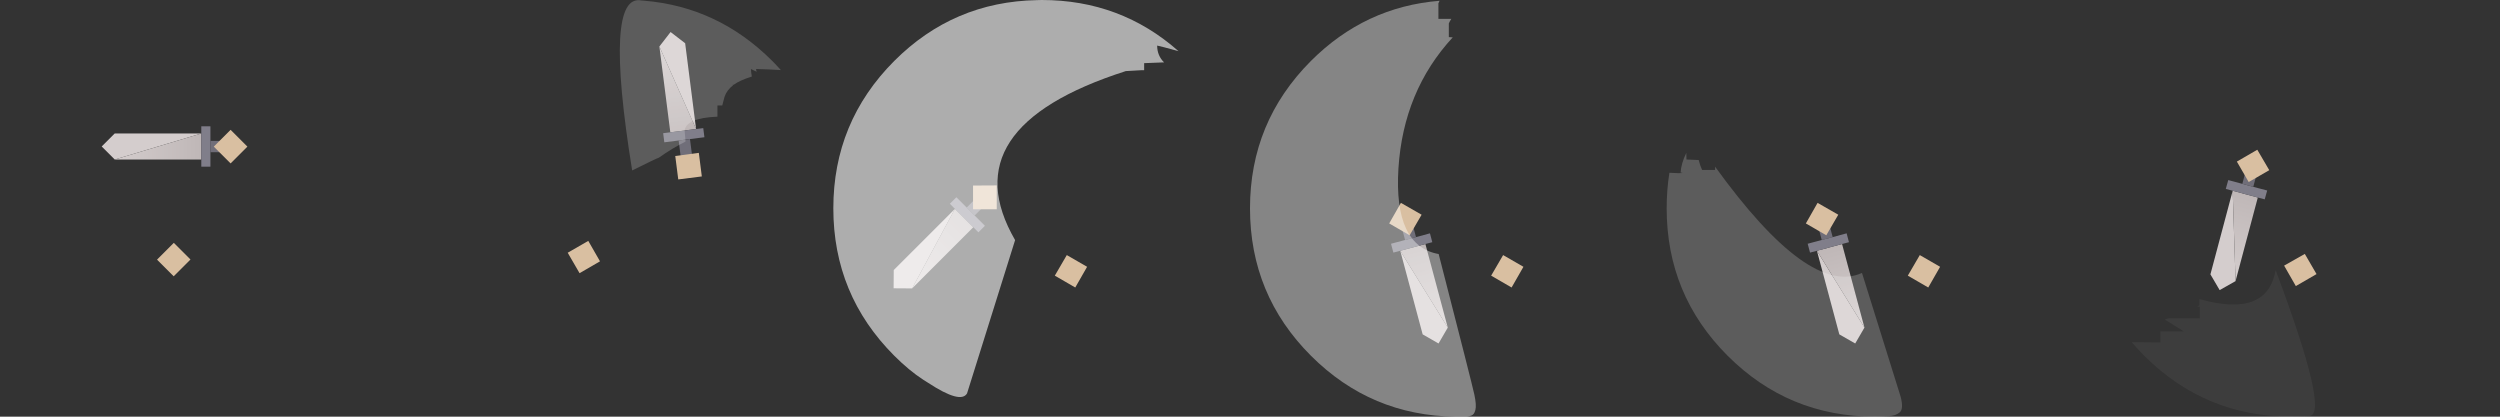 
<svg xmlns="http://www.w3.org/2000/svg" version="1.1" xmlns:xlink="http://www.w3.org/1999/xlink" preserveAspectRatio="none" x="0px" y="0px" width="960px" height="160px" viewBox="0 0 960 160">
<rect x="0" y="0" width="960" height="160" fill="#333333" stroke="none"/>
<defs>
<linearGradient id="Gradient_1" gradientUnits="userSpaceOnUse" x1="346.7" y1="107.2" x2="370.2" y2="83.7" spreadMethod="pad">
<stop  offset="0%" stop-color="#D4CDCD"/>

<stop  offset="100%" stop-color="#BFB7B7"/>
</linearGradient>

<linearGradient id="Gradient_2" gradientUnits="userSpaceOnUse" x1="551.1" y1="127.1" x2="542.5" y2="95" spreadMethod="pad">
<stop  offset="0%" stop-color="#D4CDCD"/>

<stop  offset="100%" stop-color="#BFB7B7"/>
</linearGradient>

<linearGradient id="Gradient_3" gradientUnits="userSpaceOnUse" x1="44.025" y1="56.25" x2="77.275" y2="56.25" spreadMethod="pad">
<stop  offset="0%" stop-color="#D4CDCD"/>

<stop  offset="100%" stop-color="#BFB7B7"/>
</linearGradient>

<linearGradient id="Gradient_4" gradientUnits="userSpaceOnUse" x1="258.137" y1="17.213" x2="262.363" y2="50.188" spreadMethod="pad">
<stop  offset="0%" stop-color="#D4CDCD"/>

<stop  offset="100%" stop-color="#BFB7B7"/>
</linearGradient>

<linearGradient id="Gradient_5" gradientUnits="userSpaceOnUse" x1="711.1" y1="127.1" x2="702.5" y2="95" spreadMethod="pad">
<stop  offset="0%" stop-color="#D4CDCD"/>

<stop  offset="100%" stop-color="#BFB7B7"/>
</linearGradient>

<linearGradient id="Gradient_6" gradientUnits="userSpaceOnUse" x1="853.612" y1="106.588" x2="862.188" y2="74.512" spreadMethod="pad">
<stop  offset="0%" stop-color="#D4CDCD"/>

<stop  offset="100%" stop-color="#BFB7B7"/>
</linearGradient>

<g id="Layer2_0_FILL">
<path fill="#D9BFA1" stroke="none" d="
M 66.7 106.1
L 73.15 99.65 66.75 93.25 60.3 99.7 66.7 106.1 Z"/>
</g>

<g id="Layer2_1_FILL">
<path fill="#D9BFA1" stroke="none" d="
M 225.9 92.5
L 218 97.05 222.55 104.9 230.4 100.35 225.9 92.5 Z"/>
</g>

<g id="Layer2_2_FILL">
<path fill="#D9BFA1" stroke="none" d="
M 412.9 110.4
L 417.45 102.45 409.65 97.95 405.05 105.85 412.9 110.4 Z"/>
</g>

<g id="Layer2_3_MEMBER_0_FILL">
<path fill="#D4CDCD" stroke="none" d="
M 343.2 103.7
L 343.15 110.7 350.25 110.75 366.7 80.2 343.2 103.7 Z"/>

<path fill="url(#Gradient_1)" stroke="none" d="
M 373.75 87.25
L 366.7 80.2 350.25 110.75 373.75 87.25 Z"/>

<path fill="#706E79" stroke="none" d="
M 371.2 79.7
L 374.25 82.75 381.5 75.5 378.45 72.45 371.2 79.7 Z"/>

<path fill="#807E8A" stroke="none" d="
M 364.75 78.25
L 366.7 80.2 373.75 87.25 375.7 89.2 378.2 86.7 374.25 82.75 371.2 79.7 367.25 75.75 364.75 78.25 Z"/>
</g>

<g id="Layer2_3_MEMBER_1_FILL">
<path fill="#D9BFA1" stroke="none" d="
M 382.75 71.2
L 373.65 71.25 373.65 80.35 382.75 80.35 382.75 71.2 Z"/>
</g>

<g id="Layer2_4_MEMBER_0_FILL">
<path fill="#D4CDCD" stroke="none" d="
M 546.3 128.4
L 552.4 131.9 555.95 125.8 537.7 96.3 546.3 128.4 Z"/>

<path fill="url(#Gradient_2)" stroke="none" d="
M 547.35 93.7
L 537.7 96.3 555.95 125.8 547.35 93.7 Z"/>

<path fill="#706E79" stroke="none" d="
M 543.75 91.05
L 541.1 81.15 536.9 82.25 539.55 92.15 543.75 91.05 Z"/>

<path fill="#807E8A" stroke="none" d="
M 535.05 97
L 537.7 96.3 547.35 93.7 550 93 549.1 89.6 543.75 91.05 539.55 92.15 534.15 93.6 535.05 97 Z"/>
</g>

<g id="Layer2_4_MEMBER_1_FILL">
<path fill="#D9BFA1" stroke="none" d="
M 537.95 77.9
L 533.45 85.8 541.3 90.35 545.9 82.45 537.95 77.9 Z"/>
</g>

<g id="Layer2_5_MEMBER_0_FILL">
<path fill="#D4CDCD" stroke="none" d="
M 44.05 61.25
L 77.3 51.25 44.05 51.25 39.05 56.25 44.05 61.25 Z"/>

<path fill="url(#Gradient_3)" stroke="none" d="
M 77.3 51.25
L 44.05 61.25 77.3 61.25 77.3 51.25 Z"/>

<path fill="#807E8A" stroke="none" d="
M 80.8 48.5
L 77.3 48.5 77.3 51.25 77.3 61.25 77.3 64 80.8 64 80.8 58.45 80.8 54.1 80.8 48.5 Z"/>

<path fill="#706E79" stroke="none" d="
M 91.05 58.45
L 91.05 54.1 80.8 54.1 80.8 58.45 91.05 58.45 Z"/>
</g>

<g id="Layer2_5_MEMBER_1_FILL">
<path fill="#D9BFA1" stroke="none" d="
M 95 56.3
L 88.55 49.85 82.1 56.3 88.55 62.75 95 56.3 Z"/>
</g>

<g id="Layer2_6_MEMBER_0_FILL">
<path fill="url(#Gradient_4)" stroke="none" d="
M 257.4 50.8
L 267.3 49.55 253.2 17.85 257.4 50.8 Z"/>

<path fill="#807E8A" stroke="none" d="
M 264.95 53.4
L 270.5 52.7 270.05 49.2 267.3 49.55 257.4 50.8 254.65 51.15 255.1 54.65 260.6 53.95 264.95 53.4 Z"/>

<path fill="#706E79" stroke="none" d="
M 266.25 63.55
L 264.95 53.4 260.6 53.95 261.9 64.1 266.25 63.55 Z"/>

<path fill="#D4CDCD" stroke="none" d="
M 263.1 16.6
L 257.5 12.3 253.2 17.85 267.3 49.55 263.1 16.6 Z"/>
</g>

<g id="Layer2_6_MEMBER_1_FILL">
<path fill="#D9BFA1" stroke="none" d="
M 269.5 67.75
L 268.35 58.7 259.3 59.9 260.45 68.9 269.5 67.75 Z"/>
</g>

<g id="Layer2_7_FILL">
<path fill="#D9BFA1" stroke="none" d="
M 580.45 110.4
L 585 102.45 577.2 97.95 572.6 105.85 580.45 110.4 Z"/>
</g>

<g id="Layer2_8_FILL">
<path fill="#D9BFA1" stroke="none" d="
M 740.45 110.4
L 745 102.45 737.2 97.95 732.6 105.85 740.45 110.4 Z"/>
</g>

<g id="Layer2_9_MEMBER_0_FILL">
<path fill="#D4CDCD" stroke="none" d="
M 706.3 128.4
L 712.4 131.9 715.95 125.8 697.7 96.3 706.3 128.4 Z"/>

<path fill="url(#Gradient_5)" stroke="none" d="
M 707.35 93.7
L 697.7 96.3 715.95 125.8 707.35 93.7 Z"/>

<path fill="#706E79" stroke="none" d="
M 703.75 91.05
L 701.1 81.15 696.9 82.25 699.55 92.15 703.75 91.05 Z"/>

<path fill="#807E8A" stroke="none" d="
M 695.05 97
L 697.7 96.3 707.35 93.7 710 93 709.1 89.6 703.75 91.05 699.55 92.15 694.15 93.6 695.05 97 Z"/>
</g>

<g id="Layer2_9_MEMBER_1_FILL">
<path fill="#D9BFA1" stroke="none" d="
M 697.95 77.9
L 693.45 85.8 701.3 90.35 705.9 82.45 697.95 77.9 Z"/>
</g>

<g id="Layer2_10_FILL">
<path fill="#D9BFA1" stroke="none" d="
M 881.6 109.85
L 889.55 105.25 885.05 97.5 877.1 102 881.6 109.85 Z"/>
</g>

<g id="Layer2_11_MEMBER_0_FILL">
<path fill="#D4CDCD" stroke="none" d="
M 852.35 111.4
L 858.45 107.95 857.35 73.25 848.8 105.35 852.35 111.4 Z"/>

<path fill="url(#Gradient_6)" stroke="none" d="
M 867 75.85
L 857.35 73.25 858.45 107.95 867 75.85 Z"/>

<path fill="#807E8A" stroke="none" d="
M 865.25 71.75
L 861.05 70.6 855.65 69.15 854.7 72.55 857.35 73.25 867 75.85 869.65 76.55 870.6 73.15 865.25 71.75 Z"/>

<path fill="#706E79" stroke="none" d="
M 863.7 60.7
L 861.05 70.6 865.25 71.75 867.9 61.85 863.7 60.7 Z"/>
</g>

<g id="Layer2_11_MEMBER_1_FILL">
<path fill="#D9BFA1" stroke="none" d="
M 866.8 57.5
L 858.95 62.05 863.5 69.9 871.4 65.35 866.8 57.5 Z"/>
</g>

<g id="Layer1_0_FILL">
<path fill="#FFFFFF" fill-opacity="0.6" stroke="none" d="
M 439.35 26.95
L 439.35 24.25
Q 442.75 24.15 447 23.95 444.35 21.35 444.35 17.5 445.7 17.75 452.55 19.65 430.35 0 400 0 399.1 0 398.2 0.05 366.15 0.65 343.4 23.4 320 46.85 320 80 320 113.2 343.4 136.6 349.099 142.299 354.5 145.8 355.465 146.44 356.4 147 368.959 155.238 371.35 151.05
L 389.8 92.2
Q 364.75 48.95 432.3 27.3 436.05 27.05 438.4 26.95 438.85 26.95 439.35 26.95 Z"/>
</g>

<g id="Layer1_1_FILL">
<path fill="#FFFFFF" fill-opacity="0.4" stroke="none" d="
M 552.35 1.25
Q 552.55 0.8 552.8 0.3 524.2 2.6 503.4 23.4 480 46.85 480 80 480 113.2 503.4 136.6 526.45 159.65 559 160 559.5 160 560 160 561.641 159.996 562.7 160 563.76 160.051 564.95 159.6 566.134 159.198 566.55 157.4 567.022 155.611 566.15 151.5 565.278 147.432 552.45 97.55 535.153 94.455 537 64.65 538.897 34.894 557.85 14.35
L 556.35 14.25 556.35 9
Q 556.5 8.55 557.3 7.25
L 552.35 7.25 552.35 1.25 Z"/>
</g>

<g id="Layer1_2_FILL">
<path fill="#FFFFFF" fill-opacity="0.2" stroke="none" d="
M 653.6 65.25
Q 652.832 63.629 652.3 61.45
L 647.6 61.25
Q 647.6 60.076 647.55 58.7 645.553 62.791 645.35 66.25 647.1 66.5 644.6 66.5
L 641.05 66.35
Q 640 72.967 640 80 640 113.2 663.4 136.6 686.8 160 720 160 722.331 159.997 725.2 159.8 728.066 159.655 729.55 158.3 731.044 156.947 729.85 152.35
L 715 104.8
Q 694.763 114.08 658.6 64
L 658.6 65.25 653.6 65.25 Z"/>
</g>

<g id="Layer1_3_FILL">
<path fill="#FFFFFF" fill-opacity="0.051" stroke="none" d="
M 844.6 114.85
L 844.6 117.25
Q 844.162 117.485 843.65 117.7
L 844.75 117.75 844.75 122.25 832.6 122.25
Q 831.969 122.473 831.3 122.7
L 838.6 127.25 829.6 127.25 829.6 131.5 818.6 131.4
Q 820.87 134.07 823.4 136.6 846.8 160 880 160 881.156 160 882.3 159.95 884.599 159.918 886.85 159.75 894.578 159.005 873.85 103.75 870.623 122.204 844.6 114.85 Z"/>
</g>

<g id="Layer1_4_FILL">
<path fill="#FFFFFF" fill-opacity="0.2" stroke="none" d="
M 298.1 25
Q 297.341 24.191 296.55 23.4 275.734 2.584 247.2 0.25 246.817 0.245 246.4 0.2 231.696 -2.93 242.75 65.45 251.894 60.897 253 60.55 258.147 56.915 263.25 54.35 262.9 50.469 262.9 50.2 263.412 45.311 275.5 44.8
L 275.5 40.5
Q 276.457 40.5 277.35 40.5 277.875 38.319 278.2 37.25 279.047 34.645 281.5 32.75 281.418 32.632 281.35 32.5 281.511 32.56 281.65 32.6 282.913 31.696 284.55 30.95 286.297 30.149 288.7 29.4 288.402 27.749 288.35 26.5 289.504 26.999 290.55 27.55 290.35 26.956 290.35 26.5 294.997 26.599 299.65 26.9 299.755 26.916 299.85 26.9 298.999 25.943 298.1 25 Z"/>
</g>
</defs>

<g transform="matrix( 1, 0, 0, 1, 0,0) ">
<use xlink:href="#Layer2_0_FILL"/>
</g>

<g transform="matrix( 1, 0, 0, 1, 0,0) ">
<use xlink:href="#Layer2_1_FILL"/>
</g>

<g transform="matrix( 1, 0, 0, 1, 0,0) ">
<use xlink:href="#Layer2_2_FILL"/>
</g>

<g transform="matrix( 1, 0, 0, 1, 0,0) ">
<use xlink:href="#Layer2_3_MEMBER_0_FILL"/>
</g>

<g transform="matrix( 1, 0, 0, 1, 0,0) ">
<use xlink:href="#Layer2_3_MEMBER_1_FILL"/>
</g>

<g transform="matrix( 1, 0, 0, 1, 0,0) ">
<use xlink:href="#Layer2_4_MEMBER_0_FILL"/>
</g>

<g transform="matrix( 1, 0, 0, 1, 0,0) ">
<use xlink:href="#Layer2_4_MEMBER_1_FILL"/>
</g>

<g transform="matrix( 1, 0, 0, 1, 0,0) ">
<use xlink:href="#Layer2_5_MEMBER_0_FILL"/>
</g>

<g transform="matrix( 1, 0, 0, 1, 0,0) ">
<use xlink:href="#Layer2_5_MEMBER_1_FILL"/>
</g>

<g transform="matrix( 1, 0, 0, 1, 0,0) ">
<use xlink:href="#Layer2_6_MEMBER_0_FILL"/>
</g>

<g transform="matrix( 1, 0, 0, 1, 0,0) ">
<use xlink:href="#Layer2_6_MEMBER_1_FILL"/>
</g>

<g transform="matrix( 1, 0, 0, 1, 0,0) ">
<use xlink:href="#Layer2_7_FILL"/>
</g>

<g transform="matrix( 1, 0, 0, 1, 0,0) ">
<use xlink:href="#Layer2_8_FILL"/>
</g>

<g transform="matrix( 1, 0, 0, 1, 0,0) ">
<use xlink:href="#Layer2_9_MEMBER_0_FILL"/>
</g>

<g transform="matrix( 1, 0, 0, 1, 0,0) ">
<use xlink:href="#Layer2_9_MEMBER_1_FILL"/>
</g>

<g transform="matrix( 1, 0, 0, 1, 0,0) ">
<use xlink:href="#Layer2_10_FILL"/>
</g>

<g transform="matrix( 1, 0, 0, 1, 0,0) ">
<use xlink:href="#Layer2_11_MEMBER_0_FILL"/>
</g>

<g transform="matrix( 1, 0, 0, 1, 0,0) ">
<use xlink:href="#Layer2_11_MEMBER_1_FILL"/>
</g>

<g transform="matrix( 1, 0, 0, 1, 0,0) ">
<use xlink:href="#Layer1_0_FILL"/>
</g>

<g transform="matrix( 1, 0, 0, 1, 0,0) ">
<use xlink:href="#Layer1_1_FILL"/>
</g>

<g transform="matrix( 1, 0, 0, 1, 0,0) ">
<use xlink:href="#Layer1_2_FILL"/>
</g>

<g transform="matrix( 1, 0, 0, 1, 0,0) ">
<use xlink:href="#Layer1_3_FILL"/>
</g>

<g transform="matrix( 1, 0, 0, 1, 0,0) ">
<use xlink:href="#Layer1_4_FILL"/>
</g>
</svg>

